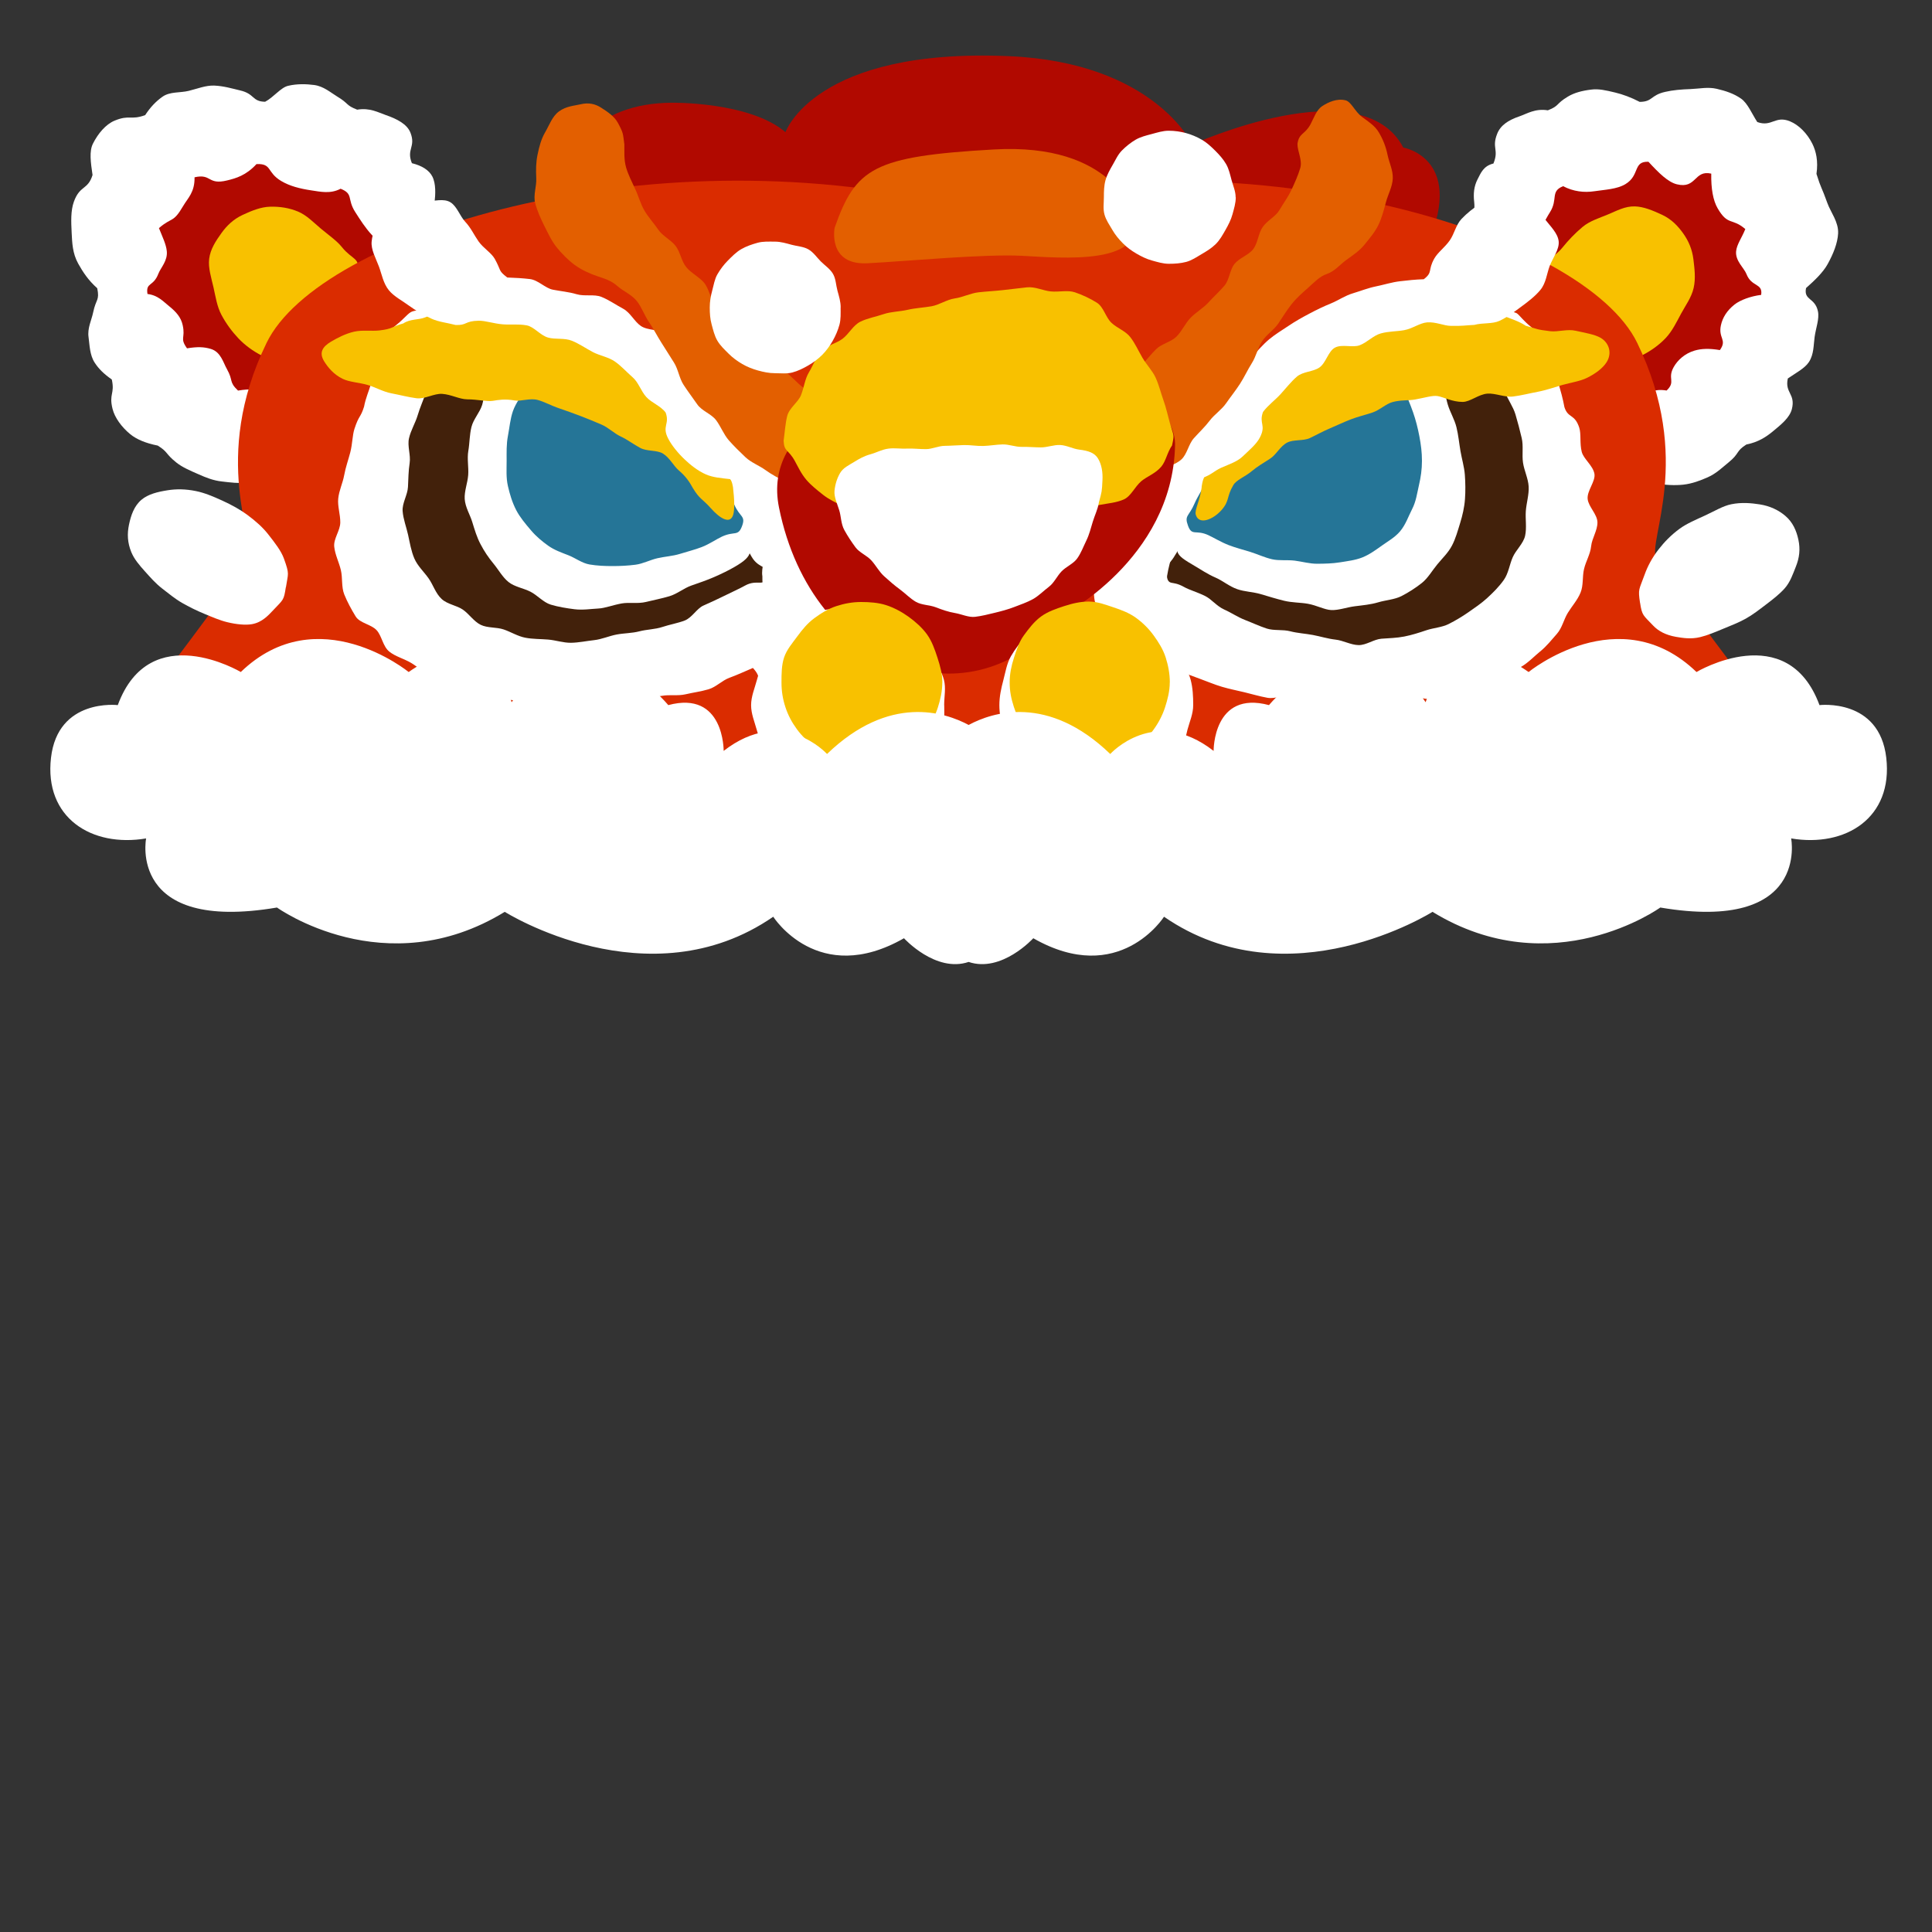 <?xml version="1.0" encoding="UTF-8"?>
<svg id="_層_1" xmlns="http://www.w3.org/2000/svg" viewBox="0 0 300 300">
    <rect x="0" y="0" width="300" height="300" fill="#333333" stroke="none"/>
    <path d="M62.66,34.2s-12.48-20.74-31.73-10.8c-19.25,9.94-13.32,39.8,6.92,44.65l24.81-33.86Z" style="fill:#b10900;"/>
    <path d="M55.39,42.16c.7-2.08-.72-1.81-2.29-3.78-.83-1.03-2.11-1.9-3.3-2.9-1.1-.92-2.16-2.06-3.53-2.63s-2.84-.8-4.37-.75c-1.34,.04-2.72,.57-4.2,1.26s-2.5,1.7-3.31,2.83c-.87,1.21-1.73,2.5-1.91,4.01-.17,1.43,.33,2.92,.67,4.42s.54,2.96,1.24,4.28,1.62,2.57,2.63,3.64,2.31,2.01,3.6,2.66,2.92,1.14,4.42,1.14c1.66-1.42,1.1-1.95,2.4-3.71s1.25-1.8,2.55-3.55,1.36-1.72,2.84-3.34,1.86-1.5,2.56-3.58Z"
          style="fill:#f8c100;"/>
    <path d="M65.91,34.77c1.37-1.34,1.35-1.36,1.57-3.35,.14-1.25,.23-2.89-.35-4.02-.52-1-1.63-1.68-3.17-2.06-.89-2.18,.64-2.51-.22-4.72-.51-1.33-2.07-2.15-3.85-2.76-1.17-.4-2.45-1.16-4.43-.83-1.83-.71-1.21-.91-3.13-2.06-.98-.59-2.08-1.58-3.55-1.77-1.15-.15-2.6-.22-4.06,.13-1.13,.27-2.24,1.78-3.55,2.47-2.04-.02-1.59-1.23-3.89-1.76-1.19-.28-2.55-.69-4.01-.75-1.32-.05-2.62,.49-3.97,.82s-2.91,.09-4.07,.91c-1.03,.73-1.87,1.61-2.69,2.86-2.26,.82-2.42-.1-4.73,.85-1.39,.57-2.59,2.01-3.38,3.58-.59,1.18-.35,2.88-.06,4.87-.73,2.36-1.97,1.55-2.9,4.15-.5,1.4-.43,3.07-.34,4.87,.08,1.51,.12,3.12,1.01,4.73,.71,1.27,1.55,2.58,2.96,3.83,.39,1.94-.19,1.6-.64,3.77-.24,1.17-.91,2.43-.71,3.82,.17,1.22,.17,2.76,.95,3.96,.64,.99,1.44,1.76,2.66,2.62,.5,2.26-.48,2.19,.12,4.58,.34,1.34,1.38,2.79,2.74,3.91,1,.82,2.44,1.41,4.27,1.77,1.68,1.05,1.1,1.19,2.89,2.63,.91,.73,2.1,1.24,3.43,1.82,1.13,.5,2.27,.98,3.68,1.13,1.22,.13,2.57,.37,3.98,.08,1.57-2.2,1.08-2.5,2.23-4.95s2.01-2.15,2.81-4.74c.65-2.07-.26-3.06-2.35-4.21-.93-.52-2.25-.62-4.2-.3-1.48-1.41-.68-1.49-1.72-3.33-.59-1.04-.95-2.67-2.51-3.14-1.05-.31-2.02-.36-3.69-.09-1.17-1.63-.22-1.53-.67-3.59-.26-1.2-.97-2.04-2.14-2.98-.87-.69-1.69-1.67-3.33-1.87-.29-1.86,.9-1.08,1.69-3.14,.37-.96,1.46-2,1.31-3.51-.1-1.06-.68-2.22-1.22-3.58,2.07-1.78,2.18-.72,3.78-3.46,.72-1.23,1.79-2.1,1.75-4.43,2.68-.61,2,1.24,5.05,.49,1.37-.33,2.94-.77,4.57-2.54,2.45-.1,1.54,1.26,3.84,2.63,1.32,.79,2.93,1.19,4.59,1.44,1.54,.23,3.04,.59,4.63-.24,2.04,.81,.96,1.56,2.26,3.6,.75,1.18,1.59,2.5,2.58,3.56,1.13,1.2,2.3,1.88,3.56,2.11,2.75-1.29,2.44-1.7,4.62-3.83Z"
          style="fill:#fff;"/>
    <path d="M233.1,34.2s12.48-20.74,31.73-10.8c19.25,9.94,13.32,39.8-6.92,44.65l-24.81-33.86Z" style="fill:#b10900;"/>
    <path d="M240.22,42.22c-.7-2.08,.87-1.87,2.44-3.83,.83-1.03,1.89-2.16,3.09-3.16,1.1-.92,2.56-1.36,3.93-1.93s2.66-1.3,4.19-1.25c1.34,.04,2.73,.61,4.21,1.3s2.46,1.74,3.27,2.87c.87,1.21,1.41,2.52,1.6,4.03,.17,1.43,.38,2.96,.04,4.46s-1.25,2.69-1.96,4.01-1.36,2.68-2.36,3.75-2.28,1.98-3.56,2.64-2.9,1.29-4.4,1.28c-1.66-1.42-1.3-1.81-2.61-3.57s-1.05-1.94-2.36-3.7-1.32-1.75-2.83-3.33-1.98-1.49-2.68-3.56Z"
          style="fill:#f8c100;"/>
    <path d="M229.64,35c-1.37-1.34-.51-1.65-.73-3.64-.14-1.25-.05-2.41,.53-3.53,.52-1,.91-2.06,2.46-2.44,.89-2.18-.29-2.38,.57-4.59,.51-1.33,1.71-2.14,3.48-2.74,1.17-.4,2.42-1.25,4.4-.93,1.83-.71,1.19-.98,3.11-2.13,.98-.59,2.15-.91,3.63-1.09,1.15-.15,2.27,.11,3.72,.46,1.13,.27,2.49,.76,3.8,1.45,2.04-.02,1.64-1.02,3.94-1.55,1.19-.28,2.52-.39,3.98-.44,1.32-.05,2.68-.36,4.04-.04s2.63,.72,3.79,1.53c1.03,.73,1.69,2.38,2.51,3.63,2.26,.82,2.77-1.06,5.08-.11,1.39,.57,2.67,1.89,3.46,3.46,.59,1.18,.94,2.71,.65,4.7,.73,2.36,.77,1.94,1.7,4.55,.5,1.4,1.75,2.91,1.66,4.7-.08,1.51-.74,3.16-1.63,4.77-.71,1.27-1.94,2.46-3.35,3.71-.39,1.94,1.4,1.45,1.85,3.62,.24,1.17-.33,2.59-.52,3.99-.17,1.22-.1,2.67-.88,3.87-.64,.99-2.06,1.71-3.28,2.56-.5,2.26,1.23,2.36,.63,4.75-.34,1.34-1.65,2.39-3.01,3.51-1,.82-2.22,1.63-4.05,1.99-1.68,1.05-1.01,1.36-2.79,2.8-.91,.73-1.89,1.71-3.21,2.29-1.13,.5-2.42,1-3.82,1.15-1.22,.13-2.84,.08-4.25-.22-1.57-2.2-.93-2.62-2.08-5.07s-.88-2.52-1.69-5.1c-.65-2.07-.5-2.19,1.59-3.35,.93-.52,1.91-1.2,3.86-.88,1.48-1.41,.06-1.82,1.11-3.66,.59-1.04,1.68-2.08,3.23-2.54,1.05-.31,2.26-.36,3.93-.08,1.17-1.63-.28-1.8,.16-3.85,.26-1.2,.94-2.29,2.11-3.22,.87-.69,2.51-1.3,4.14-1.5,.29-1.86-1.49-1.18-2.28-3.23-.37-.96-1.75-2.03-1.61-3.54,.1-1.06,.88-2.08,1.43-3.45-2.07-1.78-2.7-.47-4.29-3.21-.72-1.23-1.04-3.07-1-5.4-2.68-.61-2.27,2.41-5.33,1.66-1.37-.33-2.79-1.73-4.42-3.5-2.45-.1-1.29,2.11-3.59,3.48-1.32,.79-3.18,.85-4.84,1.1-1.54,.23-3.23,.05-4.82-.79-2.04,.81-.75,2.02-2.06,4.07-.75,1.18-1.39,2.7-2.38,3.75-1.13,1.2-2.61,1.82-3.86,2.05-2.85-1.09-2.59-1.62-4.76-3.76Z"
          style="fill:#fff;"/>
    <path d="M41.91,56.92s5.46-9.74,27-16.03c21.54-6.29,16.46,4.17,16.46,4.17,0,0-4.9-28.91,18.89-29.11,0,0,12.1-.2,17.71,4.57,0,0,4.53-13.11,34.7-11.8,22.56,.98,28.47,13.71,28.47,13.71,0,0,26.27-11.92,32.76,.48,0,0,10.2,1.73,3.21,16.27,0,0,9.62-9.15,22.35,14.47s6.29,15.59,6.29,15.59L41.91,56.92Z"
          style="fill:#b10900;"/>
    <path d="M269.51,103.93s-10.89-14.29-12.32-17.15c-1.43-2.86,5.85-15.43-2.97-33.55-8.17-16.79-58.48-32.53-106.41-21.49-47.93-11.05-98.24,4.7-106.41,21.49-8.82,18.12-1.54,30.69-2.97,33.55-1.43,2.86-12.32,17.15-12.32,17.15,25.42,18.69,93.48,18.07,121.7,16.93,28.23,1.14,96.28,1.76,121.7-16.93Z"
          style="fill:#da2c00;"/>
    <g>
        <path d="M65.4,48.04c-1.82,.44-1.35,.07-3.05,1.72-.74,.72-1.89,1.4-2.69,2.62-.61,.93-1.26,2.05-1.82,3.32-.46,1.04,.16,2.56-.22,3.86-.32,1.11-.85,2.27-1.09,3.59-.56,1.78-.78,1.26-1.49,3.44-.33,1.02-.3,2.3-.65,3.66-.29,1.12-.71,2.26-.95,3.56-.21,1.18-.79,2.33-.92,3.61-.12,1.21,.33,2.44,.32,3.71s-1.07,2.51-.94,3.76,.74,2.41,1.03,3.63,.06,2.63,.53,3.79,1.1,2.32,1.76,3.4,2.44,1.22,3.29,2.18c.8,.9,.94,2.49,1.95,3.3,.93,.75,2.22,1.07,3.35,1.73,1.03,.6,1.96,1.53,3.16,2.04,1.1,.46,2.48,.33,3.73,.7,1.71,.59,1.27,.25,3.49,.84,.99,.26,1.91,1.63,3.27,1.9,1.08,.22,2.32,.32,3.62,.51,1.13,.16,2.38-.03,3.65,.08,1.15,.1,2.34,.83,3.6,.87,1.17,.04,2.4-.62,3.65-.65,1.17-.02,2.39,.08,3.63-.01s2.32-.8,3.54-.95,2.41,.02,3.63-.2,2.47,.04,3.67-.24,2.4-.43,3.58-.78,2.09-1.37,3.25-1.79,2.5-1.04,3.63-1.52c1.43,1.54,.48,1.83,1.87,3.7,.73,.98,1.46,1.89,2.95,2.53,1.1,.47,2.28,1.53,3.93,1.53,1.28,0,2.39-.71,3.43-.99,1.27-.35,2.33-.73,3.1-1.45,.89-.83,.7-1.85,.75-3.08,.05-1.01,0-1.83-.64-3.05-.47-.91-.37-2.35-1.26-3.35-.7-.79-1.55-1.57-2.55-2.4-1.11-1.47-1.4-.74-2.5-2.8-.49-.92-.15-2.52-.85-3.75-.56-.98-.87-2.25-1.56-3.39-.6-1-1.3-2.04-2-3.13-.64-1-1.31-2.06-2.03-3.12-.67-.99-2.43-1.27-3.17-2.3s-.42-2.73-1.19-3.73-1.52-1.95-2.31-2.91-2.48-1.11-3.31-2.05-1.25-2.18-2.1-3.08-1.9-1.57-2.79-2.44-1.44-2.07-2.36-2.9-2.03-1.43-2.99-2.21-2.33-.98-3.33-1.71-1.25-2.55-2.29-3.21-2.3-1.04-3.37-1.63-2.59-.34-3.71-.86-2.22-.96-3.38-1.4-2.23-1-3.42-1.33-2.19-1.5-3.4-1.73-2.5-.16-3.73-.28-2.48,.92-3.72,.92-2.32-.19-3.56-.07Z"
              style="fill:#fff;"/>
        <path d="M70.78,50.81c-1.65,.9-1.17,.93-2.18,3.02-.47,.97-.78,2.24-1.33,3.54-.46,1.08-.66,2.35-1.12,3.6-.41,1.13-.93,2.29-1.3,3.53-.35,1.18-1.06,2.31-1.34,3.55s.29,2.6,.1,3.85-.2,2.46-.26,3.71-.92,2.51-.83,3.75,.58,2.48,.85,3.7,.47,2.5,.97,3.66,1.46,2.03,2.2,3.07,1.09,2.35,2.05,3.23c.91,.83,2.32,.98,3.28,1.64s1.71,1.84,2.77,2.36,2.45,.34,3.57,.72,2.17,1.05,3.34,1.28,2.37,.19,3.56,.29,2.38,.52,3.57,.5,2.39-.28,3.58-.41,2.32-.65,3.48-.87,2.41-.2,3.55-.5,2.44-.3,3.55-.67,2.39-.59,3.47-1c1.16-.45,1.88-1.87,2.92-2.33,1.17-.52,2.24-1.01,3.24-1.51,1.21-.6,2.3-1.08,3.2-1.58,1.95-1.09,2.96,.32,3.41-1.41,.48-1.83-1.19-1.03-2.38-3.1-.54-.93-1.12-2.04-1.9-3.25-.62-.98-.52-2.57-1.29-3.69-.68-.98-1.48-1.99-2.28-3.05-.73-.97-1.54-1.97-2.37-2.97-.78-.95-2.26-1.34-3.13-2.3s-1.06-2.43-1.97-3.35-1.97-1.59-2.91-2.45-2.13-1.38-3.11-2.19-2.01-1.47-3.04-2.23-2.12-1.31-3.19-2-1.63-2.18-2.74-2.8-2.36-.96-3.52-1.49-2.35-.93-3.54-1.38-2.35-.94-3.57-1.29-2.5-.37-3.75-.63-2.38-.39-3.65-.54Z"
              style="fill:#42210b;"/>
        <path d="M78.68,52.5c-1.6,.97-.73,1.14-1.59,3.25-.41,1-1.09,2.1-1.55,3.41-.39,1.1-.29,2.46-.67,3.71-.35,1.16-1.35,2.19-1.66,3.42s-.28,2.5-.49,3.73,.07,2.53-.02,3.75-.62,2.52-.54,3.72c.09,1.29,.82,2.41,1.17,3.56,.38,1.24,.72,2.38,1.27,3.42,.59,1.14,1.26,2.12,2.02,3.04,.81,.98,1.41,2.12,2.35,2.87s2.32,.95,3.4,1.5,2,1.66,3.16,2.01,2.48,.56,3.67,.71c1.28,.16,2.55-.05,3.71-.11,1.05-.05,2.24-.54,3.64-.79,1.14-.2,2.49,.08,3.76-.23,1.18-.29,2.43-.53,3.64-.89s2.24-1.25,3.39-1.65c1.23-.43,2.41-.83,3.49-1.3,1.27-.55,2.38-1.1,3.32-1.65,1.5-.88,2.17-1.51,2.32-2.29-.27-1.89-.08-1.4-1.07-3.57-.45-.99-.68-2.32-1.35-3.6-.55-1.04-1.24-2.14-1.95-3.3-.63-1.03-1.39-2.08-2.16-3.17-.7-1.01-1.37-2.13-2.19-3.15-.77-.97-1.76-1.82-2.64-2.78s-2.04-1.52-2.98-2.41-1.41-2.23-2.42-3.04-2.13-1.42-3.2-2.14-2.21-1.26-3.35-1.88-2.18-1.37-3.37-1.87-2.61-.19-3.85-.57-2.33-.94-3.61-1.21-2.35-.38-3.65-.51Z"
              style="fill:#fff;"/>
        <path d="M85.56,53.74c-1.69,.98-1.31,.98-2.54,2.98-.6,.97-.86,2.35-1.48,3.65-.54,1.11-1.44,2.17-1.89,3.46-.42,1.2-.53,2.55-.78,3.86s-.2,2.57-.2,3.89-.1,2.6,.2,3.9,.66,2.51,1.28,3.72c.57,1.1,1.42,2.12,2.32,3.17,.8,.94,1.71,1.69,2.63,2.35,.98,.7,2.08,1.08,3.16,1.5s2.11,1.23,3.28,1.43,2.38,.25,3.57,.25,2.39-.06,3.56-.21,2.28-.75,3.42-1.01,2.39-.33,3.48-.67c1.18-.37,2.36-.66,3.39-1.06,1.23-.48,2.23-1.2,3.15-1.63,1.95-.9,2.49,.03,3.11-1.62s-.35-1.34-1.23-3.41c-.41-.96-.92-2.09-1.52-3.31-.5-1.01-.97-2.15-1.6-3.28-.57-1.02-1.51-1.87-2.19-2.93-.64-1-1.44-1.91-2.18-2.9s-1.35-1.99-2.16-2.91-1.56-1.85-2.45-2.68-1.58-1.93-2.56-2.64-2.3-.91-3.37-1.48-1.99-1.52-3.16-1.89-2.43-.21-3.66-.35-2.34-.26-3.6-.16Z"
              style="fill:#257597;"/>
        <path d="M113.79,75.53c-.27-1.76-1.04-1.13-1.79-3.2-.35-.95-.37-2.22-.95-3.43-.47-.99-1.35-1.85-2-2.94-.57-.97-.56-2.41-1.29-3.41-.67-.92-1.53-1.81-2.35-2.72-.77-.86-1.52-1.83-2.43-2.65-.85-.78-2.16-1.08-3.14-1.8-.93-.68-1.73-1.62-2.79-2.24-1-.58-2.06-1.16-3.17-1.66-1.05-.47-2.36-.37-3.52-.76-1.09-.36-2.01-1.49-3.2-1.77-1.12-.26-2.33-.43-3.55-.61-1.14-.17-2.39,.24-3.61,.16-1.15-.08-2.34-.13-3.57-.13-1.77-.31-1.35-.93-3.5-1-1.03-.03-2.26,.38-3.58,.62-1.08,.19-2.13,.8-3.32,1.29-1.03,.42-2.34,.22-3.4,.94-1.88,.52-1.54,.83-3.71,1.09-1.21,.14-2.63-.1-3.92,.19-1.4,.32-2.63,.99-3.58,1.54-1.32,.78-1.94,1.7-1.07,3.09,.57,.91,1.46,2.02,2.87,2.7,1.06,.51,2.48,.55,3.85,.94,1.2,.34,2.4,1.06,3.73,1.31s2.58,.59,3.87,.76,2.74-.77,4-.68c1.4,.1,2.69,.84,3.88,.85,1.62,0,3.07,.38,4,.23,.78-.13,1.85-.33,3.34-.06,1.02,.19,2.38-.41,3.62-.07,1.06,.29,2.13,.9,3.3,1.29,1.08,.36,2.19,.77,3.31,1.19s2.17,.87,3.26,1.33,1.96,1.37,3.01,1.86,2.02,1.24,3.02,1.77c1.08,.58,2.61,.3,3.55,.89,1.07,.68,1.65,1.94,2.46,2.62,1.06,.89,1.69,1.84,2.14,2.68,1.08,1.81,1.51,1.7,2.81,3.17s3,2.66,3.49,1c.22-.76,.2-2.26-.05-4.36Z"
              style="fill:#f8c100;"/>
        <path d="M128.34,97.35c1.21-1.5,.08-1.72,.74-3.81,.35-1.11,1.29-2.2,1.4-3.55,.1-1.26,.37-2.63,.02-3.89-.33-1.18-.98-2.43-1.92-3.45-.78-.84-2.05-1.37-3.38-1.99-.87-1.48-.39-1.39-.59-3.4-.1-1.01,.08-2.18-.24-3.38-.28-1.06-.91-1.99-1.45-3.04-.51-.99-.88-2.02-1.68-2.88-.75-.8-1.27-2.05-2.34-2.63-.94-.5-2.36,.17-3.57-.08-1.03-.22-2.39-.53-3.64-.52-1.51-1.14,.03-1.94-1.2-3.94-.56-.92-1.98-1.46-2.86-2.59-.71-.92-1.19-2.12-2.13-3.1-.83-.86-1.16-2.38-2.18-3.24-.92-.77-2.71-.5-3.8-1.24-1.01-.68-1.62-2.07-2.77-2.69-1.08-.57-2.15-1.34-3.36-1.83-1.13-.46-2.61-.04-3.87-.42-1.17-.35-2.4-.45-3.68-.7-1.2-.24-2.27-1.5-3.57-1.65-1.21-.14-2.2-.19-3.5-.24-1.46-1.12-.89-1-1.94-2.89-.54-.96-1.77-1.65-2.53-2.73-.69-.99-1.19-2.11-2.04-3.01s-1.29-2.41-2.3-3.04c-1.09-.68-2.54-.13-3.75-.21-1.14-.08-2.22-.28-3.43,.4s-2.87,1.01-3.58,1.95c-.83,1.09-1.36,2.66-1.49,3.93s.65,2.61,1.13,3.9c.43,1.14,.67,2.63,1.56,3.7,.78,.95,2.08,1.61,3.19,2.43,1,.73,2.16,1.38,3.4,1.96,1.13,.52,2.42,.63,3.74,.98,1.83,.09,1.37-.63,3.64-.66,1.05,0,2.31,.45,3.69,.56,1.13,.1,2.43-.08,3.72,.16,1.15,.21,2.1,1.55,3.33,1.9,1.14,.32,2.51,.02,3.69,.49,1.1,.44,2.13,1.16,3.24,1.75,1.05,.56,2.39,.76,3.43,1.47,.98,.68,1.83,1.64,2.78,2.47,.9,.78,1.27,2.13,2.12,3.06,.8,.88,2.24,1.38,2.99,2.4,.67,1.83-.63,2.09,.41,4.07,.53,1.02,1.48,2.2,2.52,3.19,.86,.82,2.03,1.78,3.33,2.35,1.08,.47,2.33,.57,3.77,.73,1.65,1.21,.71,1.25,1.68,3.5,.47,1.1,1,2.38,1.51,3.79,.44,1.23,1.6,2.32,1.97,3.68s-.39,2.78-.17,4.11c-.02,1.95,.27,1.78,.28,3.9,.01,1.27-.46,2.84-.14,4.05,.38,1.44,1.52,3.03,2.68,3.44,.91,.33,2.49-.11,4.09-1,.92-.51,1.87-1.49,3.06-2.53Z"
              style="fill:#fff;"/>
    </g>
    <g>
        <path d="M234.19,48.26c1.82,.44,1.09,.18,2.78,1.83,.74,.72,1.79,1.36,2.59,2.57,.61,.93,1.63,1.79,2.19,3.06,.46,1.04-.12,2.54,.26,3.84,.32,1.11,.67,2.33,.91,3.65,.56,1.78,1.58,1,2.3,3.18,.33,1.02,.05,2.41,.39,3.77,.29,1.12,1.73,2.11,1.97,3.4,.21,1.18-1.18,2.64-1.05,3.92,.12,1.21,1.51,2.38,1.52,3.64s-.85,2.45-.98,3.7-.81,2.31-1.1,3.53-.07,2.5-.54,3.66-1.29,2.04-1.96,3.12-.88,2.35-1.73,3.31c-.8,.9-1.58,1.91-2.59,2.72-.93,.75-1.83,1.74-2.96,2.39-1.03,.6-2.66,.09-3.87,.6-1.1,.46-1.99,1.57-3.24,1.95-1.71,.59-1.16,.8-3.38,1.39-.99,.26-2.16,.73-3.51,1-1.08,.22-2.45-.55-3.75-.36-1.13,.16-2.28,.65-3.55,.76-1.15,.1-2.37-.27-3.63-.22-1.17,.04-2.37,.95-3.61,.92-1.17-.02-2.41-.04-3.64-.13s-2.27-1.28-3.5-1.43-2.49,.54-3.71,.32-2.34-.56-3.54-.85-2.35-.51-3.53-.86-2.26-.82-3.42-1.24-1.88-.69-3.02-1.17c-1.43,1.54-.87,1.43-2.26,3.3-.73,.98-1.7,1.6-3.18,2.24-1.1,.47-2.21,1.4-3.86,1.4-1.28,0-2.58,.25-3.61-.04-1.27-.35-1.91-1.65-2.68-2.37-.89-.83-2.04-1.55-2.1-2.78-.05-1.01,.13-2.39,.77-3.62,.47-.91,1.2-1.97,2.1-2.97,.7-.79,1.84-1.33,2.83-2.17,1.11-1.47,.95-1,2.05-3.07,.49-.92,.65-2.25,1.35-3.47,.56-.98,.88-2.24,1.57-3.37,.6-1,1.47-1.93,2.17-3.02,.64-1,1.52-1.9,2.24-2.96,.67-.99,1.37-2.01,2.11-3.04s1.46-1.96,2.22-2.96,1.83-1.66,2.62-2.63,1.77-1.69,2.6-2.62,.83-2.56,1.69-3.46,1.97-1.52,2.86-2.39,1.83-1.65,2.75-2.48,2.02-1.42,2.98-2.2,1.67-1.88,2.66-2.6,2.09-1.33,3.13-1.99,1.79-1.87,2.87-2.46,2.68-.2,3.8-.72,1.95-1.73,3.11-2.16,2.69,.34,3.88,0,2.04-2.07,3.25-2.3,2.5-.28,3.74-.39,2.5,.35,3.75,.35,2.27,.85,3.51,.96Z"
              style="fill:#fff;"/>
        <path d="M228.99,50.59c1.65,.9,1.01,1.17,2.02,3.26,.47,.97,.78,2.24,1.33,3.54,.46,1.08,.91,2.26,1.37,3.51,.41,1.13,1.24,2.21,1.61,3.45,.35,1.18,.68,2.43,.97,3.67s.02,2.57,.2,3.81,.81,2.47,.88,3.72-.35,2.55-.44,3.8,.16,2.62-.11,3.84-1.43,2.2-1.93,3.35-.65,2.49-1.39,3.53-1.62,1.92-2.58,2.8c-.91,.83-1.92,1.51-2.88,2.18s-2.04,1.32-3.1,1.85-2.35,.59-3.47,.97-2.25,.74-3.42,.97-2.35,.25-3.54,.34-2.37,1.02-3.57,.99-2.37-.72-3.56-.85-2.34-.5-3.51-.72-2.39-.28-3.54-.58-2.52-.06-3.63-.42-2.28-.91-3.37-1.33c-1.16-.45-2.18-1.16-3.23-1.62-1.17-.52-1.98-1.62-2.98-2.11-1.21-.6-2.4-.91-3.29-1.41-1.95-1.09-2.28-.03-2.73-1.76-.48-1.83,.19-1.12,1.38-3.19,.54-.93,1.34-1.93,2.11-3.14,.62-.98,1.4-1.97,2.17-3.09,.68-.98,1.43-1.98,2.23-3.04,.73-.97,1.57-1.9,2.4-2.9,.78-.95,1.1-2.33,1.97-3.3s1.97-1.58,2.87-2.5,1.34-2.23,2.28-3.1,2.24-1.26,3.23-2.07,2.24-1.19,3.26-1.94,1.75-1.85,2.82-2.54,2.12-1.34,3.24-1.96,2.07-1.49,3.23-2.03,2.6-.29,3.79-.74,2.18-1.36,3.4-1.72,2.35-1.07,3.6-1.33,2.62-.05,3.89-.2Z"
              style="fill:#42210b;"/>
        <path d="M221.18,52.13c1.6,.97,.34,1.57,1.2,3.69,.41,1,1.12,2.08,1.58,3.39,.39,1.1,.48,2.39,.86,3.64,.35,1.16,1.04,2.27,1.34,3.5s.41,2.46,.62,3.69,.59,2.47,.68,3.69,.11,2.56,.02,3.76c-.09,1.29-.39,2.55-.74,3.69-.38,1.24-.72,2.47-1.27,3.52-.59,1.14-1.54,2.02-2.29,2.94-.81,.98-1.45,2.13-2.39,2.88s-2.09,1.49-3.17,2.04-2.46,.62-3.62,.97-2.43,.46-3.62,.61c-1.28,.16-2.5,.64-3.67,.59-1.05-.05-2.24-.73-3.64-.98-1.14-.2-2.43-.16-3.7-.47-1.18-.29-2.38-.66-3.59-1.02s-2.53-.37-3.68-.78c-1.23-.43-2.24-1.31-3.33-1.78-1.27-.55-2.3-1.26-3.24-1.81-1.5-.88-2.55-1.49-2.7-2.27,.27-1.89,.61-1.27,1.6-3.44,.45-.99,.9-2.19,1.57-3.46,.55-1.04,1.41-2,2.11-3.17,.63-1.03,1.24-2.13,2-3.22,.7-1.01,.89-2.47,1.71-3.49,.77-.97,2.13-1.49,3.02-2.45s1.5-2.05,2.44-2.94,2.17-1.32,3.18-2.13,1.93-1.59,3-2.3,1.79-1.92,2.93-2.54,2.57-.48,3.76-.98,2.24-1.14,3.48-1.52,2.44-.56,3.71-.82,2.54-.89,3.84-1.03Z"
              style="fill:#fff;"/>
        <path d="M214.02,53.85c1.69,.98,1.35,.88,2.58,2.89,.6,.97,.72,2.42,1.34,3.71,.54,1.11,1.03,2.29,1.48,3.57,.42,1.2,.73,2.42,.98,3.73s.4,2.5,.4,3.82-.17,2.5-.47,3.79-.44,2.5-1.06,3.7c-.57,1.1-.99,2.41-1.88,3.46-.8,.94-1.89,1.54-2.81,2.2-.98,.7-1.96,1.41-3.04,1.84s-2.3,.57-3.47,.76-2.34,.21-3.52,.22-2.32-.33-3.49-.48-2.4,.04-3.54-.22-2.26-.79-3.35-1.13c-1.18-.37-2.34-.66-3.37-1.06-1.23-.48-2.25-1.12-3.17-1.55-1.95-.9-2.54,.2-3.15-1.45s.12-1.4,1.01-3.47c.41-.96,1.11-2,1.71-3.23,.5-1.01,1.32-1.96,1.95-3.08,.57-1.02,1.29-1.99,1.96-3.05,.64-1,.8-2.37,1.54-3.36s1.51-1.92,2.31-2.84,1.91-1.54,2.79-2.37,1.73-1.72,2.7-2.44,1.88-1.64,2.95-2.2,2.46-.39,3.63-.76,2.25-.7,3.48-.84,2.27-.26,3.52-.17Z"
              style="fill:#257597;"/>
        <path d="M186.58,75.64c.27-1.76,.41-1.2,1.16-3.28,.35-.95,0-2.39,.58-3.6,.47-.99,1.54-1.77,2.19-2.87,.57-.97,.94-2.14,1.67-3.14,.67-.92,1.39-1.88,2.21-2.8,.77-.86,2.04-1.24,2.94-2.06,.85-.78,1.28-2.1,2.27-2.82,.93-.68,1.95-1.33,3-1.94,1-.58,1.99-1.31,3.1-1.81,1.05-.47,2.21-.84,3.37-1.23,1.09-.36,2.47,.22,3.66-.06,1.12-.26,2.19-.76,3.4-.93,1.14-.17,2.27-.52,3.5-.6,1.15-.08,2.31-.32,3.54-.32,1.77-.31,1.37-.9,3.53-.97,1.03-.03,2.29,.36,3.62,.6,1.08,.19,2.15,.82,3.35,1.31,1.03,.42,2.17,.75,3.24,1.46,1.88,.52,1.63,.59,3.8,.85,1.21,.14,2.68-.37,3.96-.07,1.4,.32,2.93,.55,3.88,1.1,1.32,.78,1.8,2.38,.93,3.77-.57,.91-1.7,1.79-3.11,2.47-1.06,.51-2.42,.7-3.78,1.08-1.2,.34-2.45,.8-3.78,1.05s-2.57,.58-3.86,.74-2.71-.53-3.97-.45c-1.4,.1-2.68,1.29-3.87,1.29-1.62,0-2.95-.76-3.88-.91-.78-.13-1.99,.26-3.48,.53-1.02,.19-2.27,.06-3.51,.4-1.06,.29-2,1.26-3.16,1.64-1.08,.36-2.21,.62-3.33,1.05s-2.13,.93-3.21,1.38-2.1,1.03-3.14,1.52-2.56,.18-3.56,.72c-1.08,.58-1.68,1.89-2.62,2.48-1.07,.68-2.05,1.27-2.86,1.95-1.06,.89-2.41,1.35-2.86,2.18-1.08,1.81-.53,2.39-1.83,3.86s-3.5,2.37-3.99,.72c-.22-.76,.66-2.19,.92-4.29Z"
              style="fill:#f8c100;"/>
        <path d="M171.45,97.23c-1.21-1.5-.7-1.45-1.36-3.54-.35-1.11-.17-2.41-.28-3.76-.1-1.26-1.33-2.67-.98-3.93,.33-1.18,1.05-2.58,1.99-3.59,.78-.84,2.07-1.28,3.4-1.9,.87-1.48,.57-1.26,.77-3.27,.1-1.01-.21-2.22,.11-3.42,.28-1.06,.62-2.18,1.16-3.23,.51-.99,1.24-1.88,2.05-2.73,.75-.8,1.39-1.94,2.45-2.51,.94-.5,2.23-.38,3.45-.64,1.03-.22,2.33-.23,3.58-.22,1.51-1.14,.4-1.55,1.63-3.56,.56-.92,.84-2.3,1.72-3.43,.71-.92,2.36-1.15,3.3-2.13,.83-.86,1.59-1.8,2.61-2.66,.92-.77,1.96-1.4,3.06-2.13,1.01-.68,2.05-1.27,3.21-1.88,1.08-.57,2.15-1.1,3.36-1.59,1.13-.46,2.16-1.2,3.41-1.57,1.17-.35,2.33-.82,3.61-1.08,1.2-.24,2.41-.64,3.71-.79,1.21-.14,2.37-.27,3.67-.31,1.46-1.12,.58-1.33,1.64-3.22,.54-.96,1.66-1.74,2.41-2.83,.69-.99,.95-2.39,1.79-3.29s1.9-1.74,2.91-2.36c1.09-.68,2.37-.72,3.58-.8,1.14-.08,2.49-.37,3.7,.31s2.04,1.89,2.76,2.83c.83,1.09,2.03,2.21,2.16,3.47s-.91,2.56-1.4,3.84c-.43,1.14-.56,2.65-1.44,3.71-.78,.95-1.9,1.82-3.01,2.63-1,.73-2.11,1.6-3.34,2.17-1.13,.52-2.59,.27-3.91,.63-1.83,.09-1.38,.17-3.65,.15-1.05,0-2.33-.65-3.7-.54-1.13,.1-2.27,.98-3.55,1.21-1.15,.21-2.41,.16-3.64,.51-1.14,.32-2.05,1.35-3.23,1.82-1.1,.44-2.76-.21-3.87,.38-1.05,.56-1.38,2.37-2.42,3.09-.98,.68-2.56,.6-3.51,1.43-.9,.78-1.67,1.78-2.52,2.71-.8,.88-1.97,1.74-2.72,2.76-.67,1.83,.54,2.01-.5,3.99-.53,1.02-1.61,1.91-2.65,2.91-.86,.82-2.06,1.2-3.36,1.77-1.08,.47-1.96,1.48-3.4,1.64-1.65,1.21-.84,1.26-1.81,3.52-.47,1.1-1.44,2.23-1.95,3.64-.44,1.23,.08,2.84-.3,4.19s-.72,2.49-.93,3.83c.02,1.95,.24,1.79,.22,3.91-.01,1.27-1.27,2.5-1.59,3.71-.38,1.44-.53,2.55-1.68,2.97-.91,.33-1.76-.1-3.36-.98-.92-.51-2.17-.81-3.36-1.85Z"
              style="fill:#fff;"/>
    </g>
    <path d="M134.69,69.35c-1.26-1.29-.38-1.53-2.1-3-.78-.66-1.63-1.52-2.66-2.42-.83-.73-1.92-1.31-2.88-2.17-.85-.76-2.04-1.24-2.96-2.1-.85-.79-1.72-1.62-2.62-2.47-.85-.81-1.31-2.06-2.19-2.92s-2.06-1.31-2.91-2.18-1.64-1.75-2.47-2.63-2.04-1.4-2.85-2.29-.96-2.38-1.74-3.29-2-1.48-2.75-2.4-.93-2.35-1.65-3.29-2.02-1.54-2.68-2.51c-.7-1.03-1.55-1.94-2.14-2.94-.64-1.08-.95-2.32-1.44-3.35-.54-1.16-1.1-2.27-1.42-3.35-.37-1.24-.26-2.51-.28-3.62-.23-1.72-.14-1.75-1.02-3.37-.54-.99-1.61-1.71-2.59-2.33-.89-.57-1.89-.84-3.22-.52-.91,.22-2.21,.27-3.35,1.12-1.03,.77-1.48,2.12-2.11,3.2s-.93,2.23-1.19,3.49-.26,2.4-.2,3.68-.49,2.61-.17,3.84,.87,2.44,1.43,3.56,1.14,2.37,1.93,3.34,1.78,1.98,2.79,2.72,2.3,1.33,3.5,1.74c1.06,.36,2.17,.66,3.18,1.58,.84,.75,2.15,1.26,2.98,2.31,.72,.91,1.14,2.17,1.87,3.24,.67,.98,1.22,2.09,1.91,3.17,.64,1.01,1.3,2.05,1.97,3.12s.8,2.39,1.48,3.44,1.43,2.02,2.13,3.04,2.18,1.47,2.92,2.45,1.18,2.22,1.98,3.13,1.71,1.8,2.59,2.63,2.12,1.28,3.1,1.99,2.03,1.26,3.12,1.79,2.14,.95,3.34,1.26,2.24,1.1,3.51,1.14c1.34,.05,2.59-.17,3.71-.1,1.38,.09,2.58,.5,3.66,.61,1.5,.14,2.75-.01,3.71,.1,2.69,.31,2.89,.87,2.05-.17-.45-.55-.72-1.92-1.92-3.21-.71-.76-2.15-1.12-3.08-2.21-.72-.85-1.45-1.8-2.28-2.87Z"
          style="fill:#e35f00;"/>
    <path d="M163.61,68.78c1.26-1.29,1.23-.64,2.96-2.11,.78-.66,2.04-1.07,3.07-1.97,.83-.73,1.2-2.13,2.16-2.99,.85-.76,1.67-1.64,2.59-2.49,.85-.79,1.81-1.52,2.71-2.37,.85-.81,1.56-1.8,2.44-2.65s2.29-1.08,3.15-1.94,1.34-2.04,2.18-2.91,1.95-1.48,2.76-2.37,1.72-1.71,2.5-2.62,.82-2.47,1.57-3.39,2.2-1.36,2.91-2.3,.78-2.43,1.45-3.4c.7-1.03,2-1.62,2.59-2.62,.64-1.08,1.38-2.09,1.87-3.13,.54-1.16,1.06-2.33,1.38-3.41,.37-1.24-.45-2.65-.43-3.76,.23-1.72,1.13-1.41,2.01-3.02,.54-.99,.91-2.27,1.89-2.89,.89-.57,2.22-1.19,3.55-.87,.91,.22,1.43,1.72,2.57,2.58,1.03,.77,2,1.36,2.63,2.43s1.07,2.17,1.33,3.43,.88,2.44,.82,3.72-.73,2.43-1.06,3.66-.63,2.43-1.18,3.56-1.38,2.08-2.16,3.05-1.81,1.63-2.82,2.37-1.83,1.78-3.04,2.18c-1.06,.36-1.87,1.22-2.88,2.13-.84,.75-1.75,1.52-2.58,2.56-.72,.91-1.35,1.95-2.08,3.03-.67,.98-1.83,1.69-2.52,2.76-.64,1.01-.9,2.31-1.57,3.37s-1.16,2.16-1.84,3.21-1.45,2-2.15,3.01-1.82,1.73-2.56,2.71-1.65,1.82-2.46,2.73-1.03,2.45-1.92,3.28-2.33,1.09-3.31,1.8-1.71,1.97-2.81,2.51-2.34,.98-3.54,1.29-2.47,.16-3.74,.2c-1.34,.05-2.58-.05-3.71,.02-1.38,.09-2.6,.27-3.68,.37-1.5,.14-2.75,0-3.71,.11-2.69,.31-3.14,.81-2.3-.23,.45-.55,1.17-1.53,2.38-2.82,.71-.76,1.77-1.47,2.7-2.55,.72-.85,1.07-2.2,1.9-3.27Z"
          style="fill:#e35f00;"/>
    <path d="M164.66,95.73s17.37-8.75,17.8-26.5-66.67-16.08-61.5,9.57,30.31,33.85,43.7,16.93Z" style="fill:#b10900;"/>
    <path d="M182,69.14c.38-1.79,.26-1.33-.35-3.48-.29-1.02-.54-2.26-1-3.54-.39-1.08-.68-2.33-1.21-3.49-.5-1.08-1.42-2.01-2.05-3.09s-1.12-2.2-1.87-3.18-2.06-1.4-2.95-2.25-1.2-2.44-2.24-3.1-2.24-1.22-3.42-1.62c-1.12-.38-2.5-.01-3.76-.14-1.16-.11-2.43-.77-3.71-.63s-2.51,.29-3.74,.43-2.53,.2-3.76,.34-2.47,.78-3.69,.95-2.4,1.01-3.62,1.22-2.51,.27-3.71,.55-2.55,.27-3.72,.67-2.51,.63-3.62,1.18-1.77,1.92-2.77,2.66-2.43,1-3.28,1.94-1.26,2.15-1.93,3.27c-.62,1.03-.74,2.3-1.22,3.53-.44,1.11-1.83,1.97-2.15,3.26-.29,1.16-.37,2.52-.55,3.83,.08,1.74,.73,1.29,1.74,3.13,.49,.88,.97,1.97,1.82,2.96,.7,.81,1.61,1.54,2.6,2.32,.86,.67,1.89,1.16,3,1.72,.97,.49,1.81,1.6,3,1.96,1.04,.32,2.39-.35,3.61-.17,1.08,.16,2.16,1.07,3.4,1.1,1.1,.03,2.25-.57,3.48-.66,1.1-.08,2.21-.43,3.42-.62,1.33-.21,2.67,.15,3.87,0,1.34-.18,2.63-.08,3.83-.21,1.36-.14,2.58-.71,3.77-.81,1.37-.11,2.65-.1,3.83-.18,1.39-.1,2.71,.43,3.87,.33,1.39-.12,2.62-.69,3.78-.91,1.32-.25,2.68-.35,3.81-.86s1.67-1.95,2.72-2.84c.88-.74,2.2-1.17,3.11-2.27,.73-.89,.87-2.14,1.67-3.3Z"
          style="fill:#f8c100;"/>
    <path d="M170.63,78.02c.47-1.7,.47-1.64,.56-3.46,.06-1.16-.1-2.4-.7-3.38-.54-.87-1.47-1.19-2.95-1.37-.95-.12-1.89-.66-2.92-.71-.96-.05-1.97,.37-2.99,.37-.97,0-1.95-.1-2.97-.08s-1.98-.41-3-.38-1.97,.21-2.98,.24-1.98-.16-2.99-.14-1.97,.11-2.98,.12-1.94,.5-2.9,.51-1.96-.12-2.91-.08c-1,.05-1.99-.12-2.92,0-1.01,.12-1.9,.63-2.78,.87-1,.27-1.78,.71-2.55,1.19-.84,.52-1.72,.9-2.21,1.75-.44,.76-.76,1.68-.86,2.76-.08,.93,.39,1.9,.74,3.02,.29,.92,.25,2.09,.8,3.08,.48,.88,1.08,1.79,1.73,2.67,.61,.82,1.75,1.24,2.47,2.04s1.19,1.74,1.98,2.45,1.57,1.4,2.42,2.02,1.61,1.44,2.51,1.95,2.13,.47,3.08,.84c1.01,.39,1.96,.72,2.97,.89,1.07,.18,2.11,.71,3.13,.59s2.08-.39,3.07-.63,2.05-.52,3-.89,2-.72,2.9-1.22,1.67-1.3,2.49-1.92,1.26-1.67,1.98-2.41,1.82-1.16,2.42-2,.96-1.84,1.42-2.78,.69-1.92,1-2.93,.77-1.91,.94-2.95Z"
          style="fill:#fff;"/>
    <path d="M146.62,109.5c0,1.34,.1,2.66-.23,3.89s-.71,2.59-1.36,3.71-1.67,2.06-2.59,2.98-2,1.66-3.14,2.32-2.33,1.1-3.61,1.44-2.5,.74-3.84,.74-2.58-.51-3.82-.84-2.57-.59-3.69-1.23-2.27-1.38-3.2-2.3-1.54-2.12-2.2-3.26-1.08-2.33-1.43-3.61-.88-2.5-.88-3.84,.55-2.61,.88-3.84,.75-2.51,1.39-3.63,1.42-2.2,2.34-3.13,1.91-1.82,3.05-2.48,2.32-1.31,3.6-1.66,2.61-.05,3.95-.05,2.7-.23,3.94,.1,2.51,.94,3.63,1.59,1.96,1.73,2.88,2.65,1.87,1.82,2.52,2.96,1.42,2.26,1.76,3.54,.04,2.61,.04,3.95Z"
          style="fill:#fff;"/>
    <path d="M130.53,47.74c0,.92,.05,1.84-.18,2.69s-.61,1.73-1.05,2.5-.99,1.54-1.62,2.17-1.38,1.19-2.16,1.64-1.61,.87-2.49,1.1-1.79,.11-2.71,.11-1.78-.19-2.62-.42-1.68-.56-2.45-1.01-1.48-.97-2.11-1.6-1.3-1.25-1.75-2.02-.65-1.65-.89-2.53-.29-1.71-.29-2.63,.15-1.76,.38-2.61,.37-1.78,.81-2.54,1-1.51,1.63-2.14,1.29-1.31,2.07-1.76,1.66-.75,2.53-.99,1.77-.18,2.69-.18,1.76,.26,2.61,.49,1.83,.27,2.6,.71,1.3,1.25,1.93,1.88,1.44,1.15,1.89,1.93,.45,1.73,.69,2.61,.5,1.68,.5,2.6Z"
          style="fill:#fff;"/>
    <path d="M185.28,109.5c0,1.34-.56,2.58-.89,3.81s-.49,2.62-1.14,3.74-1.38,2.31-2.3,3.23-2.3,1.29-3.43,1.95-2.2,1.38-3.48,1.72-2.53,.74-3.87,.74-2.68-.25-3.92-.58-2.41-1.07-3.53-1.72-2.36-1.25-3.28-2.17-1.6-2.09-2.26-3.23-1.05-2.36-1.39-3.64-.61-2.51-.61-3.85,.28-2.61,.61-3.85,.54-2.64,1.19-3.76,1.49-2.24,2.41-3.16,2.06-1.68,3.2-2.34,2.43-.96,3.71-1.3,2.52-.78,3.86-.78,2.69,.19,3.93,.52,2.48,.97,3.6,1.62,1.96,1.7,2.89,2.62,1.86,1.81,2.51,2.95,1.45,2.24,1.79,3.52,.4,2.6,.4,3.94Z"
          style="fill:#fff;"/>
    <path d="M146.32,105.98c0,1.34-.3,2.67-.69,3.88s-1.03,2.45-1.79,3.49-1.76,1.94-2.82,2.71-2.26,1.22-3.52,1.63-2.46,.72-3.8,.72-2.6-.3-3.81-.69-2.37-1.03-3.41-1.79-1.97-1.65-2.74-2.7-1.37-2.17-1.78-3.42-.61-2.47-.61-3.82,0-2.67,.4-3.89,1.31-2.26,2.07-3.3,1.58-2.04,2.63-2.81,2.15-1.46,3.41-1.87,2.51-.64,3.85-.64,2.69,.1,3.9,.49,2.45,1.06,3.5,1.82,2.09,1.68,2.85,2.74,1.2,2.34,1.61,3.6,.76,2.51,.76,3.85Z"
          style="fill:#f8c100;"/>
    <path d="M181.64,105.98c0,1.34-.34,2.64-.73,3.85s-1.02,2.42-1.78,3.46-1.6,2.11-2.66,2.88-2.32,1.19-3.57,1.59-2.49,.57-3.83,.57-2.63-.13-3.84-.52-2.48-.93-3.52-1.69-1.83-1.84-2.6-2.9-1.27-2.2-1.68-3.46-.65-2.44-.65-3.78,.26-2.57,.65-3.79,.8-2.5,1.56-3.54,1.6-2.14,2.65-2.91,2.33-1.21,3.59-1.62,2.51-.71,3.85-.71,2.59,.49,3.8,.89,2.46,.87,3.51,1.63,1.99,1.69,2.75,2.74,1.47,2.17,1.87,3.43,.64,2.54,.64,3.88Z"
          style="fill:#f8c100;"/>
    <path d="M175.87,33.22s-2.91-11.09-21.58-10.01c-18.67,1.07-21.41,2.86-24.69,12.16,0,0-1.14,5.84,5.12,5.51,6.26-.33,18.06-1.46,23.96-1.16,5.9,.3,20.12,1.71,17.19-6.5Z"
          style="fill:#e35f00;"/>
    <path d="M191.89,30.63c0,.92-.28,1.8-.51,2.65s-.65,1.66-1.09,2.43-.88,1.57-1.52,2.2-1.41,1.1-2.18,1.55-1.53,.98-2.4,1.21-1.77,.29-2.69,.29-1.79-.28-2.63-.51-1.65-.63-2.42-1.08-1.47-.96-2.1-1.6-1.18-1.3-1.63-2.08-.98-1.51-1.22-2.39-.09-1.76-.09-2.68,.02-1.79,.25-2.63,.68-1.63,1.12-2.39,.81-1.61,1.44-2.24,1.34-1.21,2.11-1.66,1.65-.66,2.52-.89,1.71-.51,2.63-.51,1.82,.13,2.67,.36,1.72,.6,2.48,1.04,1.44,1.07,2.07,1.7,1.24,1.3,1.69,2.08,.62,1.65,.86,2.53,.62,1.7,.62,2.62Z"
          style="fill:#fff;"/>
    <path d="M292.9,117.67c-1.07-9.3-10.37-8.18-10.37-8.18-5.01-13.55-19.1-5.14-19.1-5.14-11.95-11.53-26.07,0-26.07,0-12.01-8.46-15.99,4.69-15.99,4.69-10.73-16.14-24.32,.45-24.32,.45-8.7-2.34-8.6,7.11-8.6,7.11-9.19-7.15-16.05,.48-16.05,.48-9.67-9.33-18.31-6.49-21.99-4.51-3.68-1.98-12.32-4.82-21.99,4.51,0,0-6.86-7.63-16.05-.48,0,0,.11-9.45-8.6-7.11,0,0-13.59-16.59-24.32-.45,0,0-3.98-13.15-15.99-4.69,0,0-14.12-11.53-26.07,0,0,0-14.1-8.41-19.1,5.14,0,0-9.3-1.12-10.37,8.18-1.07,9.3,6.29,13.95,14.77,12.52,0,0-2.89,14.66,20.32,10.73,0,0,16.77,12.07,35.37,.67,0,0,22.34,14.11,41.69,.76,0,0,6.95,10.97,20.3,3.34,0,0,4.92,5.41,10.04,3.68,5.12,1.73,10.04-3.68,10.04-3.68,13.35,7.63,20.3-3.34,20.3-3.34,19.35,13.35,41.69-.76,41.69-.76,18.6,11.4,35.37-.67,35.37-.67,23.21,3.93,20.32-10.73,20.32-10.73,8.48,1.43,15.84-3.22,14.77-12.52Z"
          style="fill:#fff;"/>
    <path d="M44.4,91.19c.33-2.22,.59-1.94-.31-4.45-.43-1.2-1.39-2.43-2.45-3.78-.82-1.05-1.91-2.03-3.26-3.03-1.09-.8-2.36-1.51-3.87-2.2s-2.81-1.22-4.1-1.48c-1.62-.33-3.04-.33-4.33-.13-1.61,.25-3.08,.61-4.11,1.48-1.16,.98-1.64,2.44-1.94,3.87s-.24,2.78,.35,4.24c.44,1.09,1.24,2.03,2.15,3.04,.81,.9,1.63,1.85,2.67,2.65s1.98,1.59,3.08,2.22,2.28,1.21,3.42,1.68c1.25,.52,2.46,1.04,3.58,1.31,1.48,.36,2.87,.48,3.84,.31,1.59-.28,2.56-1.38,3.38-2.25,1.51-1.6,1.57-1.44,1.88-3.47Z"
          style="fill:#fff;"/>
    <path d="M254.66,93.59c-.33-2.22-.16-1.92,.74-4.43,.43-1.2,1.13-2.56,2.19-3.91,.82-1.05,1.86-2.15,3.21-3.14,1.09-.8,2.47-1.38,3.97-2.07s2.77-1.48,4.06-1.74c1.62-.33,3.13-.18,4.42,.02,1.61,.25,2.95,.91,3.97,1.78,1.16,.98,1.74,2.31,2.04,3.74s.17,2.75-.42,4.2c-.44,1.09-.84,2.35-1.75,3.36-.81,.9-1.85,1.7-2.89,2.49s-2.02,1.56-3.13,2.18-2.35,1.09-3.48,1.56c-1.25,.52-2.46,1.03-3.58,1.3-1.48,.36-2.79,.12-3.76-.04-1.59-.28-2.74-.89-3.56-1.76-1.51-1.6-1.72-1.5-2.02-3.53Z"
          style="fill:#fff;"/>
</svg>
